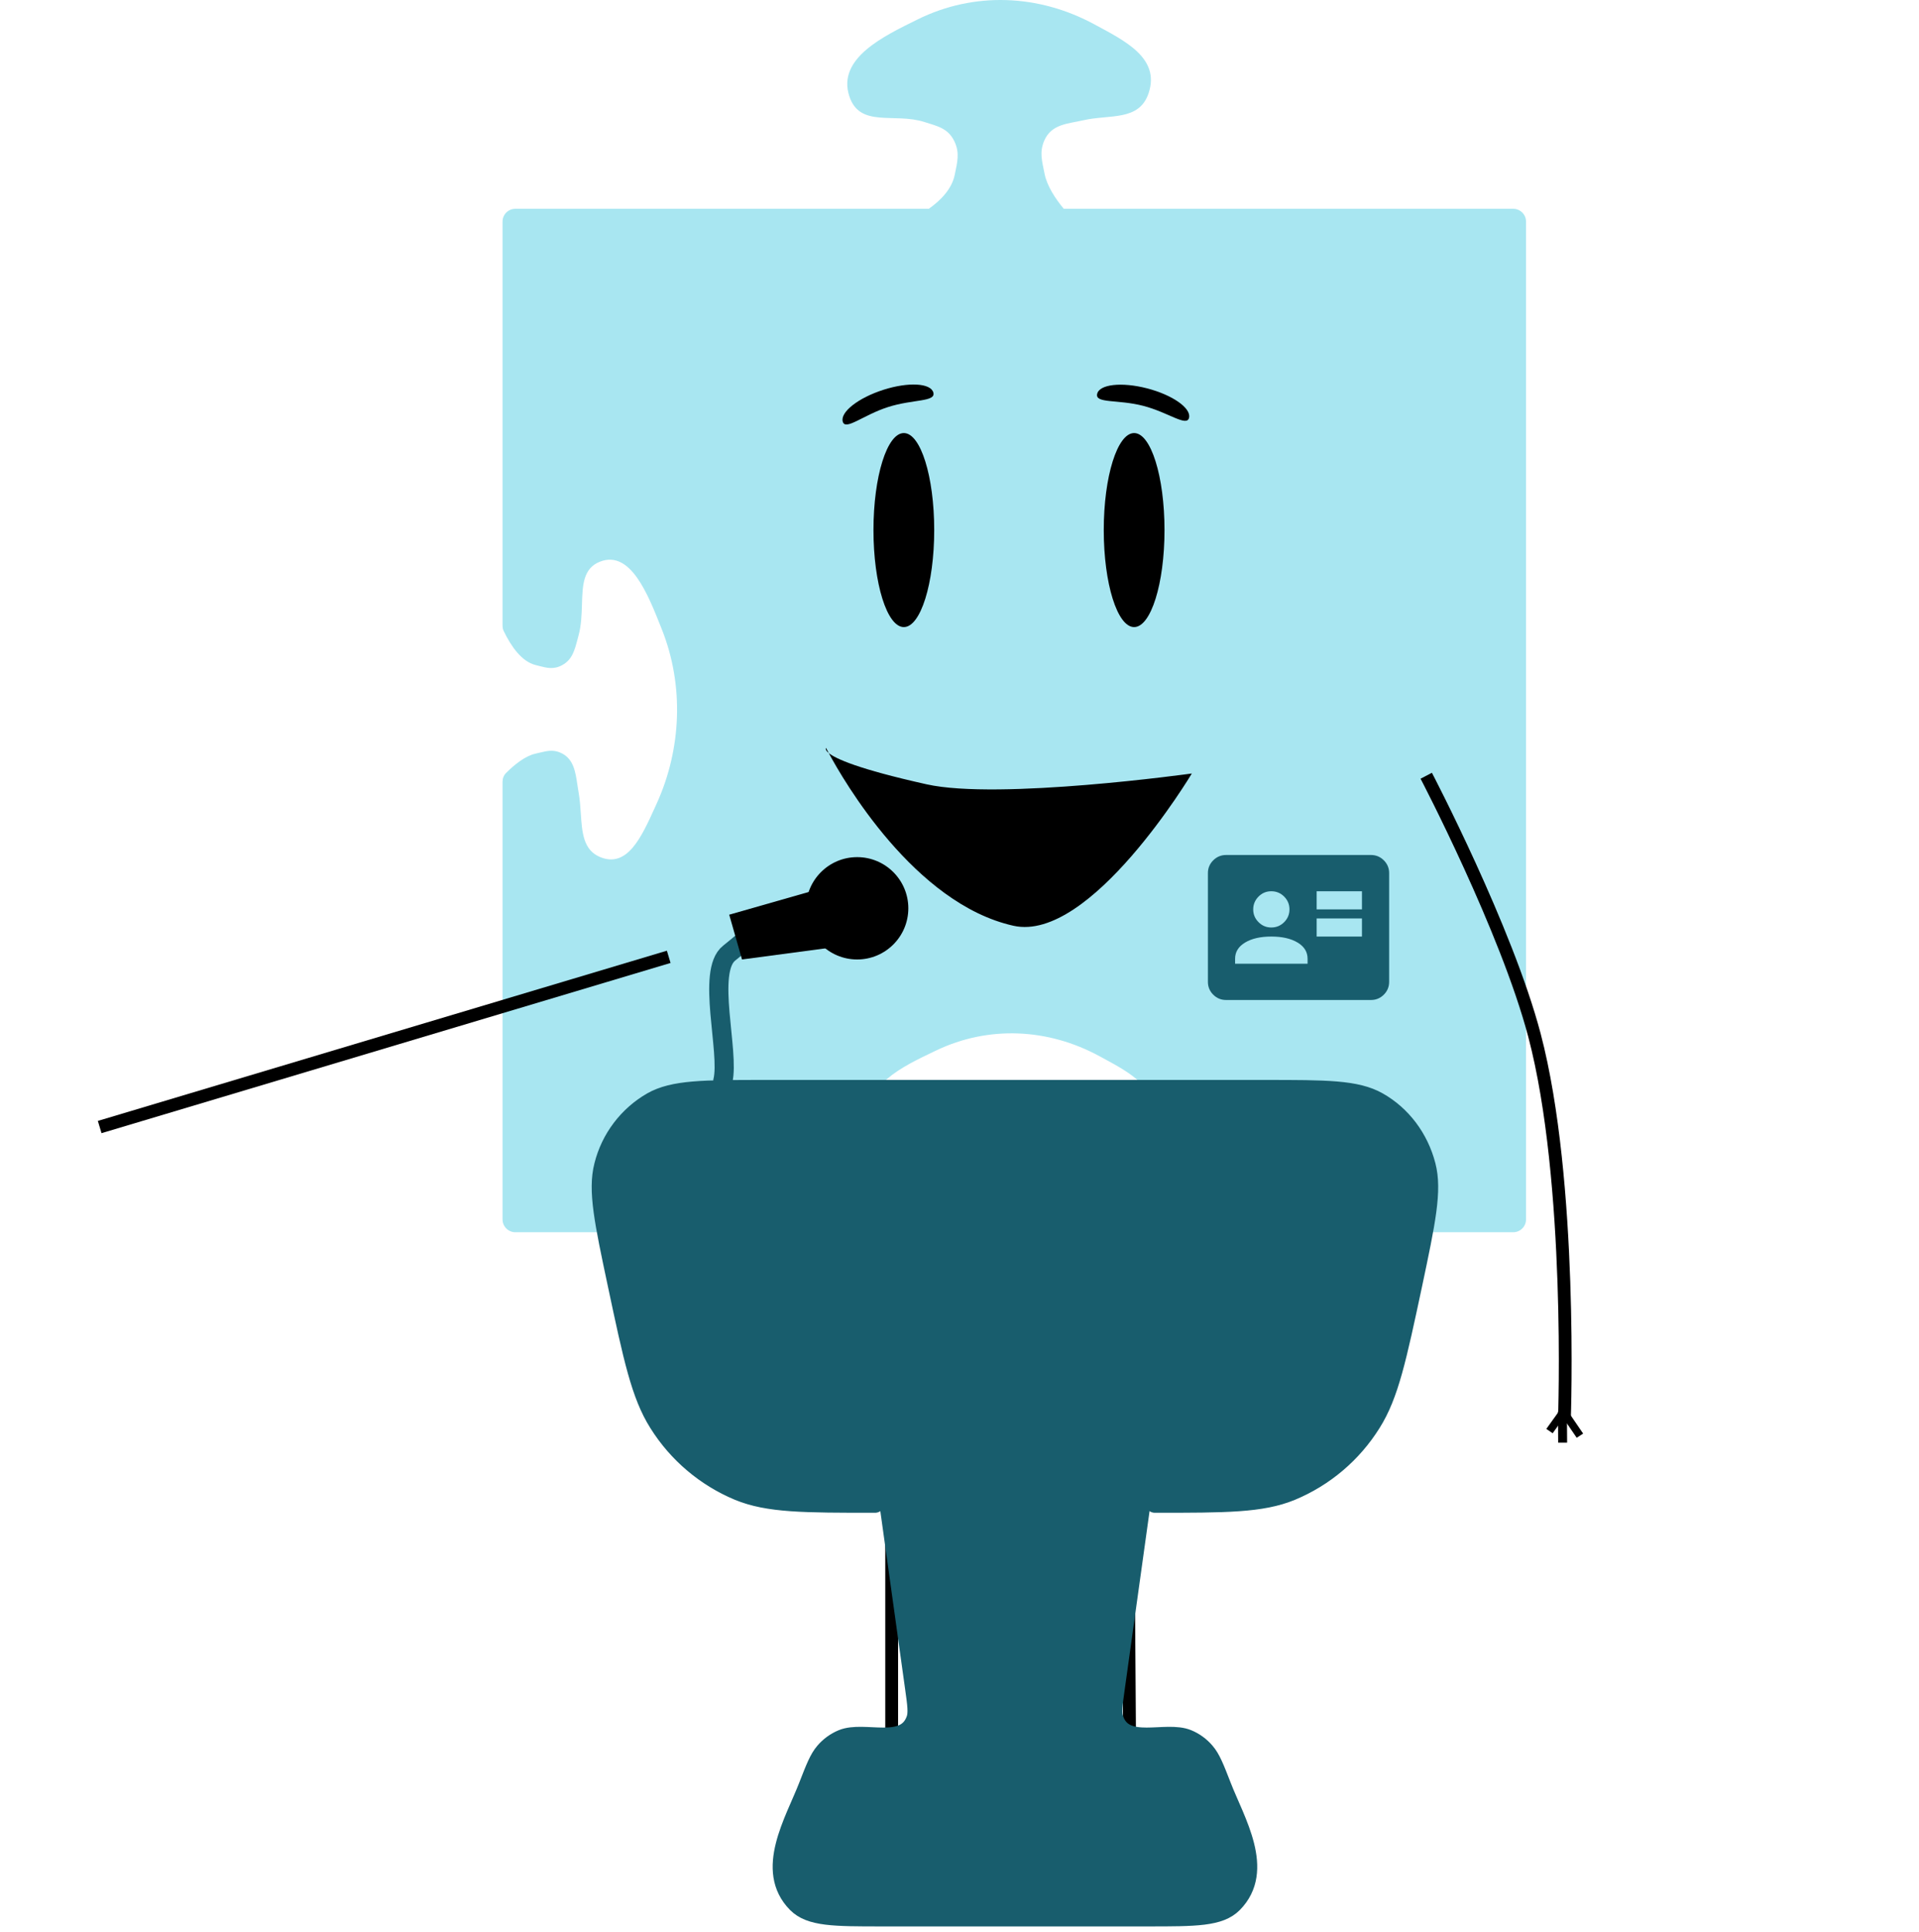 <svg width="150" height="151" viewBox="0 0 150 151" fill="none" xmlns="http://www.w3.org/2000/svg">
<path d="M88 94L88.385 148.744" stroke="black"/>
<path d="M92.653 149.334C92.653 150.312 90.742 149.924 88.383 149.924C86.025 149.924 84.113 150.312 84.113 149.334C84.113 148.356 86.025 147.563 88.383 147.563C90.742 147.563 92.653 148.356 92.653 149.334Z" fill="black"/>
<path d="M69.699 95.621V147.563" stroke="black"/>
<path d="M73.436 148.744C73.436 149.722 71.525 149.334 69.166 149.334C66.808 149.334 64.896 149.722 64.896 148.744C64.896 147.766 66.808 146.973 69.166 146.973C71.525 146.973 73.436 147.766 73.436 148.744Z" fill="black"/>
<path d="M71.719 1.522C76.139 -0.663 81.175 -0.457 85.525 1.894C87.911 3.184 90.703 4.528 89.782 7.282C89.041 9.5 86.747 8.92 84.654 9.406C83.487 9.677 82.191 9.685 81.626 10.99C81.231 11.901 81.455 12.59 81.648 13.577C81.837 14.538 82.492 15.527 83.149 16.321H118.282C118.834 16.321 119.282 16.769 119.282 17.321V95.321C119.282 95.873 118.834 96.321 118.282 96.321H84.6C84.323 96.321 84.056 96.207 83.874 95.999C83.203 95.231 82.472 94.206 82.283 93.218C82.262 93.108 82.241 93.003 82.221 92.9C82.07 92.157 81.953 91.581 82.279 90.851C82.722 89.861 83.629 89.697 84.545 89.532C84.728 89.499 84.912 89.465 85.092 89.426C85.614 89.31 86.15 89.266 86.667 89.222C88.07 89.106 89.34 89.001 89.851 87.522C90.68 85.126 88.375 83.878 86.252 82.728C86.149 82.673 86.047 82.618 85.945 82.562C81.934 80.378 77.274 80.151 73.17 82.116C73.107 82.146 73.044 82.177 72.98 82.207C70.564 83.361 67.332 84.906 68.2 87.569C68.687 89.064 69.928 89.106 71.334 89.154C72.077 89.18 72.867 89.206 73.616 89.45C73.714 89.482 73.809 89.512 73.903 89.542C74.717 89.797 75.381 90.005 75.784 90.865C76.136 91.614 76.006 92.216 75.838 92.998C75.821 93.074 75.805 93.152 75.788 93.231C75.512 94.553 74.231 95.542 72.985 96.21C72.846 96.284 72.69 96.321 72.532 96.321H40.282C39.73 96.321 39.282 95.873 39.282 95.321V61.102C39.282 60.849 39.377 60.603 39.556 60.424C40.217 59.763 41.051 59.093 41.857 58.91C41.955 58.888 42.049 58.865 42.139 58.844L42.611 58.738C43.064 58.653 43.474 58.648 43.96 58.91C44.84 59.384 44.984 60.351 45.129 61.328C45.158 61.523 45.187 61.72 45.222 61.912C45.323 62.469 45.362 63.041 45.399 63.593C45.5 65.089 45.592 66.444 46.904 66.992C49.032 67.881 50.146 65.424 51.172 63.162C51.221 63.053 51.271 62.944 51.32 62.836C53.269 58.563 53.479 53.594 51.74 49.213L51.66 49.011C50.639 46.432 49.273 42.982 46.904 43.902C45.575 44.419 45.535 45.741 45.489 47.241C45.465 48.034 45.44 48.876 45.222 49.675C45.193 49.779 45.167 49.881 45.141 49.98C44.912 50.848 44.725 51.555 43.96 51.983C43.293 52.356 42.76 52.218 42.065 52.037C41.998 52.019 41.928 52.001 41.857 51.983C40.785 51.712 39.961 50.547 39.376 49.334C39.313 49.204 39.282 49.061 39.282 48.917V17.321C39.282 16.769 39.73 16.321 40.282 16.321H72.601C73.575 15.632 74.413 14.742 74.631 13.65C74.828 12.664 75.031 11.96 74.608 11.064C74.115 10.02 73.279 9.864 72.256 9.536C69.91 8.785 67.211 10.02 66.389 7.528C65.407 4.548 69.1 2.817 71.719 1.522Z" fill="#A8E6F1"/>
<ellipse cx="70.649" cy="41.434" rx="2.374" ry="7.583" fill="black"/>
<path d="M72.956 30.686C73.158 31.43 71.37 31.193 69.414 31.819C67.458 32.445 66.074 33.697 65.873 32.953C65.671 32.209 67.093 31.098 69.049 30.471C71.005 29.845 72.754 29.941 72.956 30.686Z" fill="black"/>
<path d="M92.944 32.648C92.779 33.403 91.335 32.233 89.351 31.721C87.367 31.21 85.594 31.55 85.759 30.795C85.924 30.04 87.666 29.843 89.65 30.354C91.634 30.866 93.109 31.893 92.944 32.648Z" fill="black"/>
<ellipse cx="88.65" cy="41.434" rx="2.374" ry="7.583" fill="black"/>
<path d="M64.78 58.866C64.448 58.595 64.569 58.463 64.569 58.463C64.569 58.463 64.641 58.607 64.78 58.866C65.319 59.305 67.05 60.109 72.43 61.308C78.074 62.565 93.161 60.462 93.161 60.462C93.161 60.462 85.243 73.706 79.219 72.365C71.477 70.641 65.908 60.967 64.78 58.866Z" fill="black"/>
<path d="M7.792 88.098L52.271 74.793" stroke="black"/>
<path d="M111.483 60.638C111.483 60.638 117.759 72.638 119.942 80.921C122.951 92.341 122.284 110.916 122.284 110.916" stroke="black"/>
<line y1="-0.3" x2="2.076" y2="-0.3" transform="matrix(0.564 0.826 0.838 -0.545 122.576 110.345)" stroke="black" stroke-width="0.6"/>
<line y1="-0.3" x2="2.077" y2="-0.3" transform="matrix(-0.583 0.813 0.826 0.564 122.576 110.345)" stroke="black" stroke-width="0.6"/>
<line y1="-0.35" x2="2.424" y2="-0.35" transform="matrix(0.006 1 1 -0.005 122.48 110.342)" stroke="black" stroke-width="0.7"/>
<path d="M68.397 117.5C62.844 117.5 60.063 117.5 57.739 116.546C55.15 115.467 52.959 113.61 51.471 111.231C50.085 109.037 49.474 106.163 48.254 100.42C47.211 95.505 46.69 93.052 47.195 91.104C47.456 90.063 47.924 89.086 48.57 88.23C49.217 87.374 50.028 86.657 50.958 86.121C52.639 85.167 55.015 85.167 59.768 85.167H98.904C103.653 85.167 106.029 85.167 107.711 86.121C109.558 87.163 110.916 88.966 111.469 91.104C111.979 93.052 111.457 95.509 110.419 100.42C109.194 106.163 108.584 109.037 107.197 111.231C105.711 113.611 103.52 115.469 100.929 116.546C98.605 117.5 95.824 117.5 90.271 117.5" fill="#185D6D"/>
<path d="M68.397 117.5C62.844 117.5 60.063 117.5 57.739 116.546C55.15 115.467 52.959 113.61 51.471 111.231C50.085 109.037 49.474 106.163 48.254 100.42C47.211 95.505 46.69 93.052 47.195 91.104C47.456 90.063 47.924 89.086 48.57 88.23C49.217 87.374 50.028 86.657 50.958 86.121C52.639 85.167 55.015 85.167 59.768 85.167H98.904C103.653 85.167 106.029 85.167 107.711 86.121C109.558 87.163 110.916 88.966 111.469 91.104C111.979 93.052 111.457 95.509 110.419 100.42C109.194 106.163 108.584 109.037 107.197 111.231C105.711 113.611 103.52 115.469 100.929 116.546C98.605 117.5 95.824 117.5 90.271 117.5M56.5 84.5C57.059 82.26 55.18 75.921 57 74.5C58.82 73.079 60.691 70.999 63 71" stroke="#185D6D" stroke-width="1.5" stroke-linecap="round" stroke-linejoin="round"/>
<path d="M68.357 109.417L71.493 131.941C71.675 133.242 71.768 133.897 71.586 134.406C70.754 136.759 67.565 135.231 65.839 135.942C65.307 136.162 64.834 136.506 64.461 136.945C64.008 137.47 63.729 138.189 63.167 139.632C62.113 142.356 59.732 146.192 62.29 148.775C63.341 149.833 65.2 149.833 68.919 149.833H89.746C93.468 149.833 95.331 149.833 96.378 148.775C98.936 146.188 96.556 142.356 95.501 139.632C94.939 138.189 94.66 137.47 94.207 136.945C93.835 136.507 93.364 136.163 92.833 135.942C91.103 135.231 87.915 136.759 87.082 134.406C86.9 133.897 86.993 133.242 87.175 131.941L90.311 109.417" fill="#185D6D"/>
<path d="M68.357 109.417L71.493 131.941C71.675 133.242 71.768 133.897 71.586 134.406C70.754 136.759 67.565 135.231 65.839 135.942C65.307 136.162 64.834 136.506 64.461 136.945C64.008 137.47 63.729 138.189 63.167 139.632C62.113 142.356 59.732 146.192 62.29 148.775C63.341 149.833 65.2 149.833 68.919 149.833H89.746C93.468 149.833 95.331 149.833 96.378 148.775C98.936 146.188 96.556 142.356 95.501 139.632C94.939 138.189 94.66 137.47 94.207 136.945C93.835 136.507 93.364 136.163 92.833 135.942C91.103 135.231 87.915 136.759 87.082 134.406C86.9 133.897 86.993 133.242 87.175 131.941L90.311 109.417" stroke="#185D6D" stroke-width="1.5" stroke-linecap="round" stroke-linejoin="round"/>
<circle cx="67" cy="71" r="4" fill="black"/>
<path d="M57 71.5L64 69.5L65.5 74L58 75L57 71.5Z" fill="black"/>
<path d="M102.917 73.208H106.458V71.792H102.917V73.208ZM102.917 71.083H106.458V69.667H102.917V71.083ZM96.542 75.333H102.208V74.944C102.208 74.412 101.949 73.99 101.429 73.678C100.91 73.365 100.225 73.209 99.375 73.208C98.525 73.208 97.84 73.364 97.321 73.678C96.801 73.991 96.542 74.413 96.542 74.944V75.333ZM99.375 72.5C99.765 72.5 100.098 72.361 100.376 72.084C100.654 71.807 100.792 71.473 100.792 71.083C100.791 70.693 100.653 70.36 100.376 70.083C100.099 69.806 99.766 69.668 99.375 69.667C98.984 69.666 98.651 69.805 98.375 70.083C98.099 70.362 97.96 70.695 97.958 71.083C97.957 71.471 98.096 71.805 98.375 72.084C98.654 72.363 98.987 72.502 99.375 72.5ZM95.833 78.167C95.444 78.167 95.11 78.028 94.833 77.751C94.556 77.474 94.417 77.14 94.417 76.75V68.25C94.417 67.86 94.555 67.527 94.833 67.25C95.111 66.973 95.444 66.834 95.833 66.833H107.167C107.556 66.833 107.89 66.972 108.168 67.25C108.445 67.527 108.584 67.861 108.583 68.25V76.75C108.583 77.139 108.445 77.473 108.168 77.751C107.89 78.028 107.557 78.167 107.167 78.167H95.833Z" fill="#185D6D"/>
</svg>
